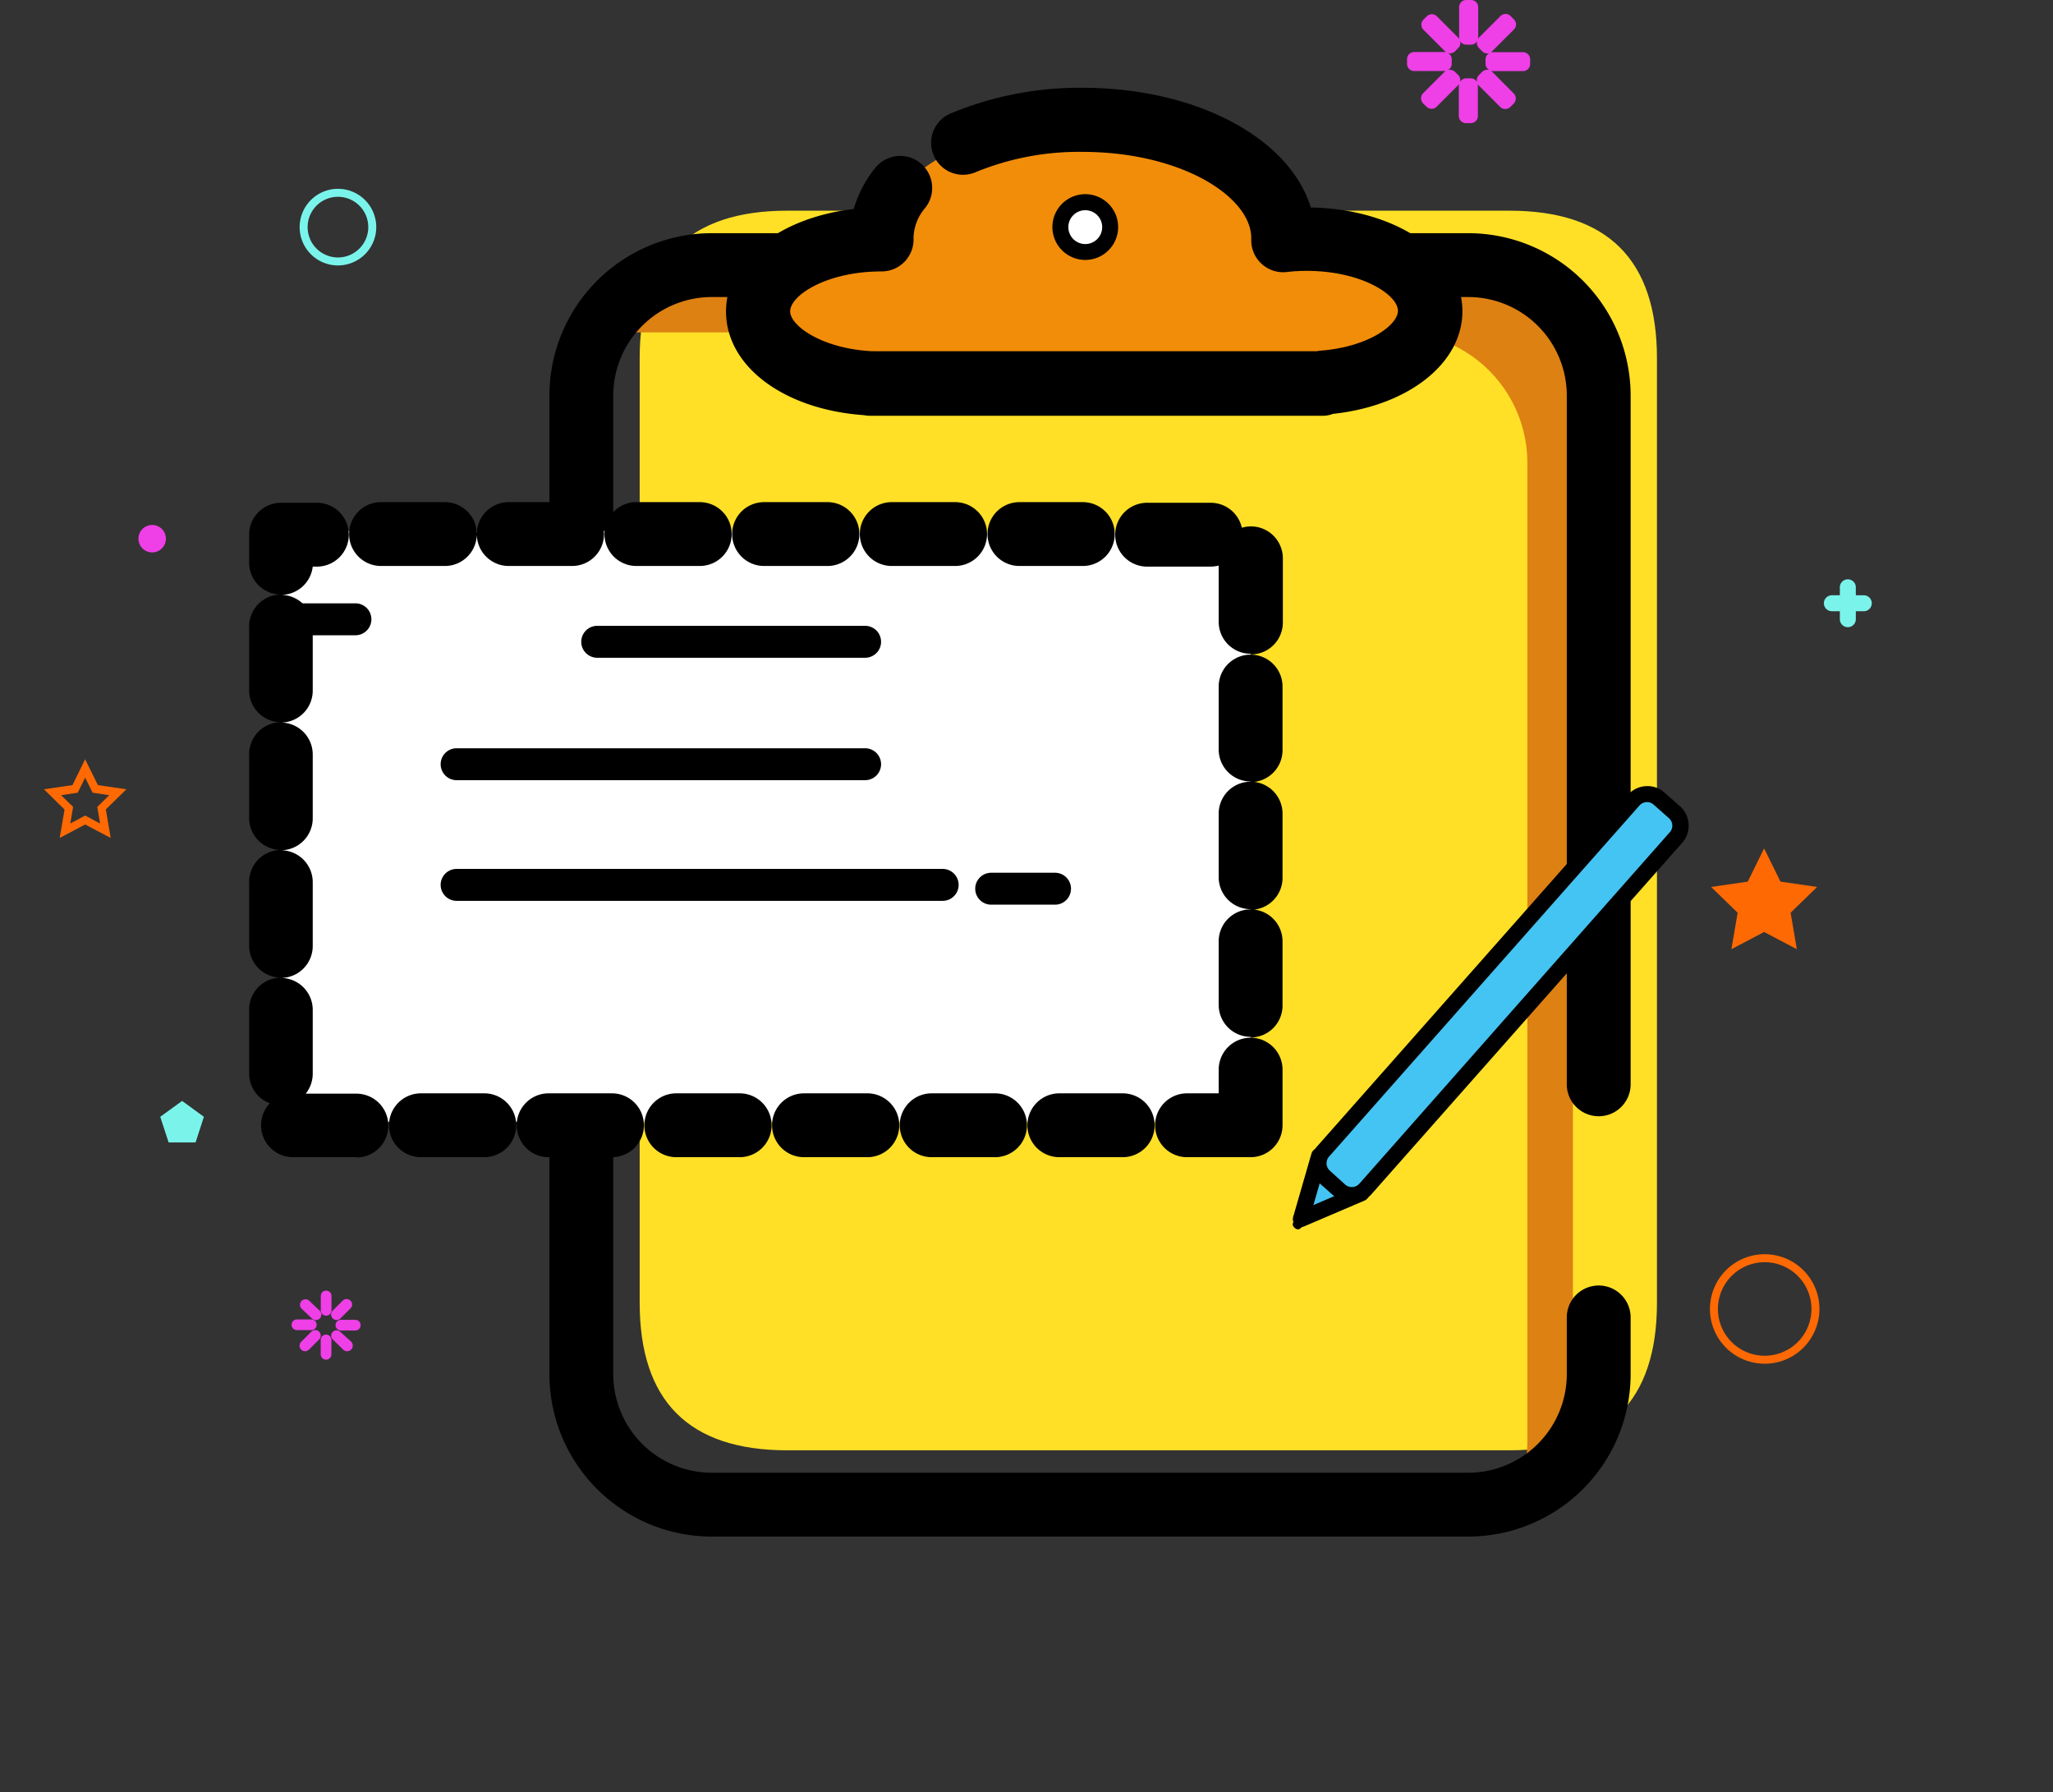 <?xml version="1.0" standalone="no"?><!DOCTYPE svg PUBLIC "-//W3C//DTD SVG 1.1//EN" "http://www.w3.org/Graphics/SVG/1.1/DTD/svg11.dtd"><svg t="1627022273109" class="icon" viewBox="0 0 1173 1024" version="1.1" xmlns="http://www.w3.org/2000/svg" p-id="1377" xmlns:xlink="http://www.w3.org/1999/xlink" width="229.102" height="200"><rect x="0" y="0" width="1173" height="1024" fill="#333333" stroke="none"/><defs><style type="text/css">@font-face { font-family: feedback-iconfont; src: url("//at.alicdn.com/t/font_1031158_1uhr8ri0pk5.eot?#iefix") format("embedded-opentype"), url("//at.alicdn.com/t/font_1031158_1uhr8ri0pk5.woff2") format("woff2"), url("//at.alicdn.com/t/font_1031158_1uhr8ri0pk5.woff") format("woff"), url("//at.alicdn.com/t/font_1031158_1uhr8ri0pk5.ttf") format("truetype"), url("//at.alicdn.com/t/font_1031158_1uhr8ri0pk5.svg#iconfont") format("svg"); }
</style></defs>
<!-- <path d="M1143.092034 1024h-106.052095a18.237678 18.237678 0 0 1 0-36.475355h117.95218a18.237678 18.237678 0 0 1 0 36.475355zM954.468854 1023.726435h-6.519969a18.237678 18.237678 0 0 1 0-36.475355h38.16234a18.237678 18.237678 0 1 1 0 36.475355zM863.873191 1023.726435c-204.672336 0-414.588005-3.100405-617.983703-6.064028l-118.544905-1.732579a18.237678 18.237678 0 1 1 0.501537-36.475355l118.544904 1.732579c214.292711 3.145999 435.743711 6.383187 650.720334 6.018434a18.237678 18.237678 0 0 1 0 36.475355zM79.105926 1015.565074h-0.54713c-15.593214-0.455942-35.289906-0.638319-60.22993-0.455942a18.237678 18.237678 0 0 1 0-36.475355c16.140345 0 40.122891 0 61.506567 0.455942a18.237678 18.237678 0 0 1-0.54713 36.475355z" p-id="1378"></path> -->
<path d="M1008.088 779.114A31.278 31.278 0 1 1 1039.548 747.745a31.278 31.278 0 0 1-31.46 31.369z m0-57.996A26.718 26.718 0 1 0 1034.988 747.745a26.718 26.718 0 0 0-26.901-26.627z" fill="#FF6903" p-id="1379"></path><path d="M193.091 151.646a21.885 21.885 0 1 1 21.885-21.885 21.885 21.885 0 0 1-21.885 21.885z m0-39.211a17.326 17.326 0 1 0 17.326 17.326 17.326 17.326 0 0 0-17.326-17.326z" fill="#7AF4EB" p-id="1380"></path><path d="M1007.951 484.712l9.347 18.967 20.928 3.055-15.137 14.727 3.556 20.837-18.694-9.848-18.694 9.848 3.556-20.837-15.137-14.727 20.928-3.055 9.347-18.967zM63.239 478.739l-14.59-7.705L34.104 478.739l2.781-16.232-11.763-11.581 16.277-2.371 7.249-14.773 7.295 14.773 16.277 2.371-11.763 11.49z m-14.59-12.812l8.526 4.559-1.596-9.484 6.839-6.702-9.484-1.413-4.286-8.617-4.24 8.617-9.529 1.413 6.885 6.702-1.596 9.484z" fill="#FF6903" p-id="1381"></path><path d="M1064.898 340.087h-4.559v-4.559a4.559 4.559 0 1 0-9.119 0v4.559h-4.559a4.559 4.559 0 0 0 0 9.119h4.559v4.559a4.559 4.559 0 0 0 9.119 0v-4.559h4.559a4.559 4.559 0 0 0 0-9.119zM104.046 628.972l-12.493 9.073 4.787 14.636h15.411l4.742-14.636-12.447-9.073z" fill="#7AF4EB" p-id="1382"></path><path d="M870.211 29.819h-17.326a3.237 3.237 0 0 0-1.185 0 3.009 3.009 0 0 0 1.003-0.684l12.265-12.265a4.012 4.012 0 0 0 0-5.79l-1.869-1.915a4.103 4.103 0 0 0-5.79 0l-12.265 12.265a3.009 3.009 0 0 0-0.684 1.003 3.465 3.465 0 0 0 0.228-1.231V4.103a4.103 4.103 0 0 0-4.103-4.103h-2.69a4.103 4.103 0 0 0-4.103 4.103v17.326a3.465 3.465 0 0 0 0.274 1.185 3.967 3.967 0 0 0-0.73-1.049l-12.219-12.219a4.058 4.058 0 0 0-5.836 0l-1.869 1.869a4.103 4.103 0 0 0 0 5.79l12.265 12.265a3.009 3.009 0 0 0 1.003 0.684 3.921 3.921 0 0 0-1.231-0.228h-17.371a4.058 4.058 0 0 0-4.058 4.103V36.475a4.103 4.103 0 0 0 4.058 4.103H825.255a3.465 3.465 0 0 0 1.185-0.274 5.198 5.198 0 0 0-1.049 0.684l-12.265 12.265a4.149 4.149 0 0 0 0 5.836l1.915 1.869a4.103 4.103 0 0 0 5.79 0l12.265-12.265a3.009 3.009 0 0 0 0.684-1.003 4.012 4.012 0 0 0-0.274 1.231v17.326a4.103 4.103 0 0 0 4.103 4.103h2.69a4.103 4.103 0 0 0 4.103-4.103v-17.326a3.42 3.42 0 0 0-0.228-1.185 3.784 3.784 0 0 0 0.684 1.049l12.31 12.31a4.103 4.103 0 0 0 5.79 0l1.915-1.915a4.103 4.103 0 0 0 0-5.79L852.611 41.035a3.556 3.556 0 0 0-1.003-0.684 3.465 3.465 0 0 0 1.231 0.274h17.326a4.103 4.103 0 0 0 4.103-4.103v-2.599a4.103 4.103 0 0 0-4.058-4.103zM846.867 41.035l-1.915 1.915a4.058 4.058 0 0 0-0.957 4.058 4.012 4.012 0 0 0-3.602-2.234h-2.69a4.058 4.058 0 0 0-3.556 2.189 4.058 4.058 0 0 0-0.957-4.103l-1.915-1.824a4.058 4.058 0 0 0-4.058-0.957 4.012 4.012 0 0 0 2.234-3.556v-2.69a4.012 4.012 0 0 0-2.189-3.556 4.058 4.058 0 0 0 4.103-1.003l1.869-1.869a4.012 4.012 0 0 0 1.003-4.058 4.058 4.058 0 0 0 3.556 2.189h2.69a4.058 4.058 0 0 0 3.556-2.189 4.058 4.058 0 0 0 1.003 4.103l1.869 1.915a4.058 4.058 0 0 0 4.058 0.957 4.058 4.058 0 0 0-2.189 3.602V36.475a4.103 4.103 0 0 0 2.189 3.556 4.058 4.058 0 0 0-4.103 1.003zM186.343 751.666a3.055 3.055 0 0 0 3.055-3.055v-8.207a3.055 3.055 0 1 0-6.11 0v8.207a3.055 3.055 0 0 0 3.055 3.055zM178.182 753.216a3.055 3.055 0 0 0 4.559-4.331L176.723 743.185a3.1 3.1 0 0 0-4.331 0 3.1 3.1 0 0 0 0 4.559z" fill="#EF3FE7" p-id="1383"></path><path d="M180.918 756.864a3.055 3.055 0 0 0-3.055-3.055h-8.207a3.055 3.055 0 0 0 0 6.11H177.817a3.055 3.055 0 0 0 3.1-3.055zM182.377 760.876a3.1 3.1 0 0 0-4.559 0l-5.79 5.79a3.055 3.055 0 0 0 4.559 4.331l5.79-5.79a3.1 3.1 0 0 0 0-4.331zM186.298 762.472a3.055 3.055 0 0 0-3.055 3.055v8.207a3.055 3.055 0 1 0 6.11 0v-8.207a3.055 3.055 0 0 0-3.055-3.055zM194.459 760.922a3.1 3.1 0 0 0-4.331 0 3.009 3.009 0 0 0 0 4.286l5.927 5.836a3.055 3.055 0 0 0 4.559-4.559zM202.985 754.037h-8.207a3.055 3.055 0 1 0 0 6.11h8.207a3.055 3.055 0 0 0 0-6.11zM190.173 753.262a3.1 3.1 0 0 0 4.331 0l5.79-5.836a3.009 3.009 0 0 0 0-4.286 3.1 3.1 0 0 0-4.559 0l-5.79 5.79a3.1 3.1 0 0 0 0.228 4.331z" fill="#EF3FE7" p-id="1384"></path><path d="M86.948 307.761m-7.842 0a7.842 7.842 0 1 0 15.684 0 7.842 7.842 0 1 0-15.684 0Z" fill="#EF3FE7" p-id="1385"></path><path d="M365.483 120.369m84.349 0l412.536 0q84.349 0 84.349 84.349l0 539.516q0 84.349-84.349 84.349l-412.536 0q-84.349 0-84.349-84.349l0-539.516q0-84.349 84.349-84.349Z" fill="#FFE026" p-id="1386"></path><path d="M824.161 159.853H392.11a74.501 74.501 0 0 0-67.206 42.494 74.136 74.136 0 0 1 41.035-12.447h432.233A74.547 74.547 0 0 1 872.673 264.446v559.122a74.638 74.638 0 0 1-7.295 31.916 74.455 74.455 0 0 0 33.329-62.054V234.4a74.547 74.547 0 0 0-74.547-74.547z" fill="#DD8113" p-id="1387"></path><path d="M838.933 877.871H406.655a92.83 92.83 0 0 1-92.739-92.739V225.965a92.83 92.83 0 0 1 92.739-92.739H838.933a92.83 92.83 0 0 1 92.739 92.739v393.66a18.238 18.238 0 0 1-36.475 0V225.965A56.309 56.309 0 0 0 838.933 169.702H406.655a56.309 56.309 0 0 0-56.263 56.263V785.132a56.354 56.354 0 0 0 56.263 56.263H838.933a56.354 56.354 0 0 0 56.263-56.263v-32.6a18.238 18.238 0 0 1 36.475 0v32.6A92.83 92.83 0 0 1 838.933 877.871z" p-id="1388"></path><path d="M817.139 179.96c0-22.797-31.551-41.035-70.443-41.035a118.818 118.818 0 0 0-13.678 0.775v-1.915c0-37.114-51.43-67.206-114.897-67.206s-114.624 29.727-114.624 67.023v1.14c-38.892 0-70.443 18.238-70.443 41.035 0 21.52 28.177 39.165 64.151 41.035h258.975v-0.41c34.424-2.325 60.959-19.56 60.959-40.442z" fill="#F28D09" p-id="1389"></path><path d="M756.18 237.546h-258.975a18.648 18.648 0 0 1-3.648-0.365c-45.594-3.237-78.741-27.812-78.741-59.272 0-29.682 30.867-53.619 72.951-58.497a68.391 68.391 0 0 1 12.265-23.435 18.238 18.238 0 0 1 28.588 22.797 27.357 27.357 0 0 0-6.657 16.687v0.866a18.238 18.238 0 0 1-18.238 18.739c-31.414 0-52.251 13.678-52.251 22.797 0 8.298 18.238 21.338 46.825 22.797a9.438 9.438 0 0 1 1.596 0H752.304a13.086 13.086 0 0 1 2.28-0.319c27.357-2.189 44.135-14.636 44.135-22.797 0-9.119-20.837-22.797-52.205-22.797a96.523 96.523 0 0 0-11.49 0.684A18.238 18.238 0 0 1 714.917 136.783v-0.775c0-23.435-39.667-49.242-96.614-49.242a155.02 155.02 0 0 0-61.142 11.718 18.238 18.238 0 0 1-14.59-33.421A191.496 191.496 0 0 1 618.348 50.154c65.519 0 118.545 28.907 130.582 68.391 48.649 0.775 86.629 26.581 86.629 59.272 0 29.773-30.867 54.029-73.954 58.634a16.596 16.596 0 0 1-5.426 1.094z" p-id="1390"></path><path d="M619.99 128.895m-14.18 0a14.18 14.18 0 1 0 28.36 0 14.18 14.18 0 1 0-28.36 0Z" fill="#FFFFFF" p-id="1391"></path><path d="M620.081 148.5a18.785 18.785 0 1 1 18.785-18.785 18.785 18.785 0 0 1-18.785 18.785z m0-28.405a9.666 9.666 0 1 0 9.666 9.62 9.666 9.666 0 0 0-9.666-9.62z" p-id="1392"></path><path d="M160.583 303.293h553.969v337.579H160.583z" fill="#FFFFFF" p-id="1393"></path><path d="M714.552 661.116h-36.475a18.238 18.238 0 0 1 0-36.475h18.238v-13.678a18.238 18.238 0 0 1 36.475 0v31.916a18.238 18.238 0 0 1-18.238 18.238z m-72.951 0h-36.475a18.238 18.238 0 0 1 0-36.475h36.475a18.238 18.238 0 0 1 0 36.475z m-72.951 0h-36.475a18.238 18.238 0 0 1 0-36.475h36.475a18.238 18.238 0 0 1 0 36.475z m-72.951 0h-36.475a18.238 18.238 0 0 1 0-36.475h36.475a18.238 18.238 0 0 1 0 36.475z m-72.951 0h-36.475a18.238 18.238 0 0 1 0-36.475h36.475a18.238 18.238 0 0 1 0 36.475z m-72.951 0h-36.475a18.238 18.238 0 0 1 0-36.475h36.475a18.238 18.238 0 0 1 0 36.475z m-72.951 0h-36.475a18.238 18.238 0 0 1 0-36.475h36.475a18.238 18.238 0 0 1 0 36.475z m-72.951 0h-36.475a18.238 18.238 0 0 1-13.268-30.776 18.238 18.238 0 0 1-11.809-17.098v-36.475a18.238 18.238 0 0 1 18.238-18.238 18.238 18.238 0 0 1-18.238-18.238v-36.475a18.238 18.238 0 0 1 18.238-18.238 18.238 18.238 0 0 1-18.238-18.238v-36.475a18.238 18.238 0 0 1 18.238-18.238 18.238 18.238 0 0 1-18.238-18.238v-36.475a18.238 18.238 0 0 1 18.238-18.238 18.238 18.238 0 0 1-18.238-18.238V305.481a18.238 18.238 0 0 1 18.238-18.238h20.335a18.238 18.238 0 1 1 0 36.475h-2.234a18.238 18.238 0 0 1-18.238 16.14 18.238 18.238 0 0 1 18.238 18.238v36.475a18.238 18.238 0 0 1-18.238 18.238 18.238 18.238 0 0 1 18.238 18.238v36.475a18.238 18.238 0 0 1-18.238 18.238 18.238 18.238 0 0 1 18.238 18.238v36.475a18.238 18.238 0 0 1-18.238 18.238 18.238 18.238 0 0 1 18.238 18.238v36.475a18.238 18.238 0 0 1-4.012 11.399h29.089a18.238 18.238 0 0 1 0 36.475z m510.655-68.756a18.238 18.238 0 0 1-18.238-18.238v-36.475a18.238 18.238 0 0 1 36.475 0v36.475a18.238 18.238 0 0 1-18.238 18.602z m0-72.951a18.238 18.238 0 0 1-18.238-18.238v-36.475a18.238 18.238 0 0 1 36.475 0v36.475a18.238 18.238 0 0 1-18.238 18.602z m0-72.951a18.238 18.238 0 0 1-18.238-18.238V392.11a18.238 18.238 0 0 1 36.475 0v36.475a18.238 18.238 0 0 1-18.238 18.238z m0-72.951a18.238 18.238 0 0 1-18.238-18.238v-32.144a20.153 20.153 0 0 1-4.559 0.593h-36.475a18.238 18.238 0 0 1 0-36.475h36.475a18.238 18.238 0 0 1 17.782 14.271 17.691 17.691 0 0 1 5.198-0.775 18.238 18.238 0 0 1 18.238 18.238v36.475a18.238 18.238 0 0 1-18.42 18.42z m-95.748-50.154h-36.475a18.238 18.238 0 0 1 0-36.475h36.475a18.238 18.238 0 0 1 0 36.475z m-72.951 0h-36.475a18.238 18.238 0 0 1 0-36.475h36.475a18.238 18.238 0 0 1 0 36.475z m-72.951 0h-36.475a18.238 18.238 0 0 1 0-36.475h36.475a18.238 18.238 0 0 1 0 36.475z m-72.951 0h-36.475a18.238 18.238 0 0 1 0-36.475h36.475a18.238 18.238 0 0 1 0 36.475z m-72.951 0h-36.475a18.238 18.238 0 0 1 0-36.475h36.475a18.238 18.238 0 0 1 0 36.475z m-72.951 0h-36.475a18.238 18.238 0 0 1 0-36.475h36.475a18.238 18.238 0 1 1 0 36.475zM494.287 375.787H341.227a9.119 9.119 0 0 1 0-18.238h153.06a9.119 9.119 0 0 1 0 18.238z" p-id="1394"></path>
<path d="M203.077 362.93h-36.475a9.119 9.119 0 1 1 0-18.238h36.475a9.119 9.119 0 0 1 0 18.238zM494.287 445.729H260.89a9.119 9.119 0 0 1 0-18.238h233.397a9.119 9.119 0 0 1 0 18.238zM538.604 514.667H260.89a9.119 9.119 0 0 1 0-18.238h277.714a9.119 9.119 0 0 1 0 18.238zM602.801 516.856h-36.475a9.119 9.119 0 0 1 0-18.238h36.475a9.119 9.119 0 0 1 0 18.238z" p-id="1395"></path>
<path d="M743.523 692.994m2.052 1.809l0.034 0.03q2.052 1.809 0.243 3.861l-2.261 2.565q-1.809 2.052-3.861 0.243l-0.034-0.03q-2.052-1.809-0.243-3.861l2.261-2.565q1.809-2.052 3.861-0.243Z" p-id="1396"></path>
<path d="M743.413 696.497l34.56-14.773-24.165-21.338-10.395 36.111z" fill="#44C4F3" p-id="1397"></path>
<path d="M743.413 701.056a4.559 4.559 0 0 1-4.559-5.79l10.441-36.156a4.559 4.559 0 0 1 3.1-3.1 4.559 4.559 0 0 1 4.286 0.957l24.165 21.338a4.559 4.559 0 0 1 1.459 4.149 4.559 4.559 0 0 1-2.69 3.465l-34.56 14.773a4.149 4.149 0 0 1-1.641 0.365z m12.766-32.509l-5.745 19.925 19.104-8.161z" p-id="1398"></path>
<path d="M940.22 449.448m7.689 6.791l8.783 7.757q7.689 6.791 0.898 14.48l-177.379 200.843q-6.791 7.689-14.48 0.898l-8.783-7.757q-7.689-6.791-0.898-14.48l177.379-200.843q6.791-7.689 14.48-0.898Z" fill="#44C4F3" p-id="1399"></path>
<path d="M772.366 687.332a14.955 14.955 0 0 1-9.803-3.693l-8.754-7.751a14.864 14.864 0 0 1-1.277-20.928L930.122 454.118a14.727 14.727 0 0 1 10.213-4.97 14.453 14.453 0 0 1 10.715 3.693l8.8 7.751a14.864 14.864 0 0 1 1.277 20.928l-177.407 200.614a14.773 14.773 0 0 1-11.353 5.198z m-3.739-10.532a5.745 5.745 0 0 0 8.025-0.502l177.407-200.842a5.654 5.654 0 0 0-0.502-8.025l-8.754-7.751a5.562 5.562 0 0 0-4.149-1.413 5.699 5.699 0 0 0-3.921 1.915l-177.361 200.614a5.699 5.699 0 0 0 0.502 8.07z" p-id="1400"></path>
</svg>